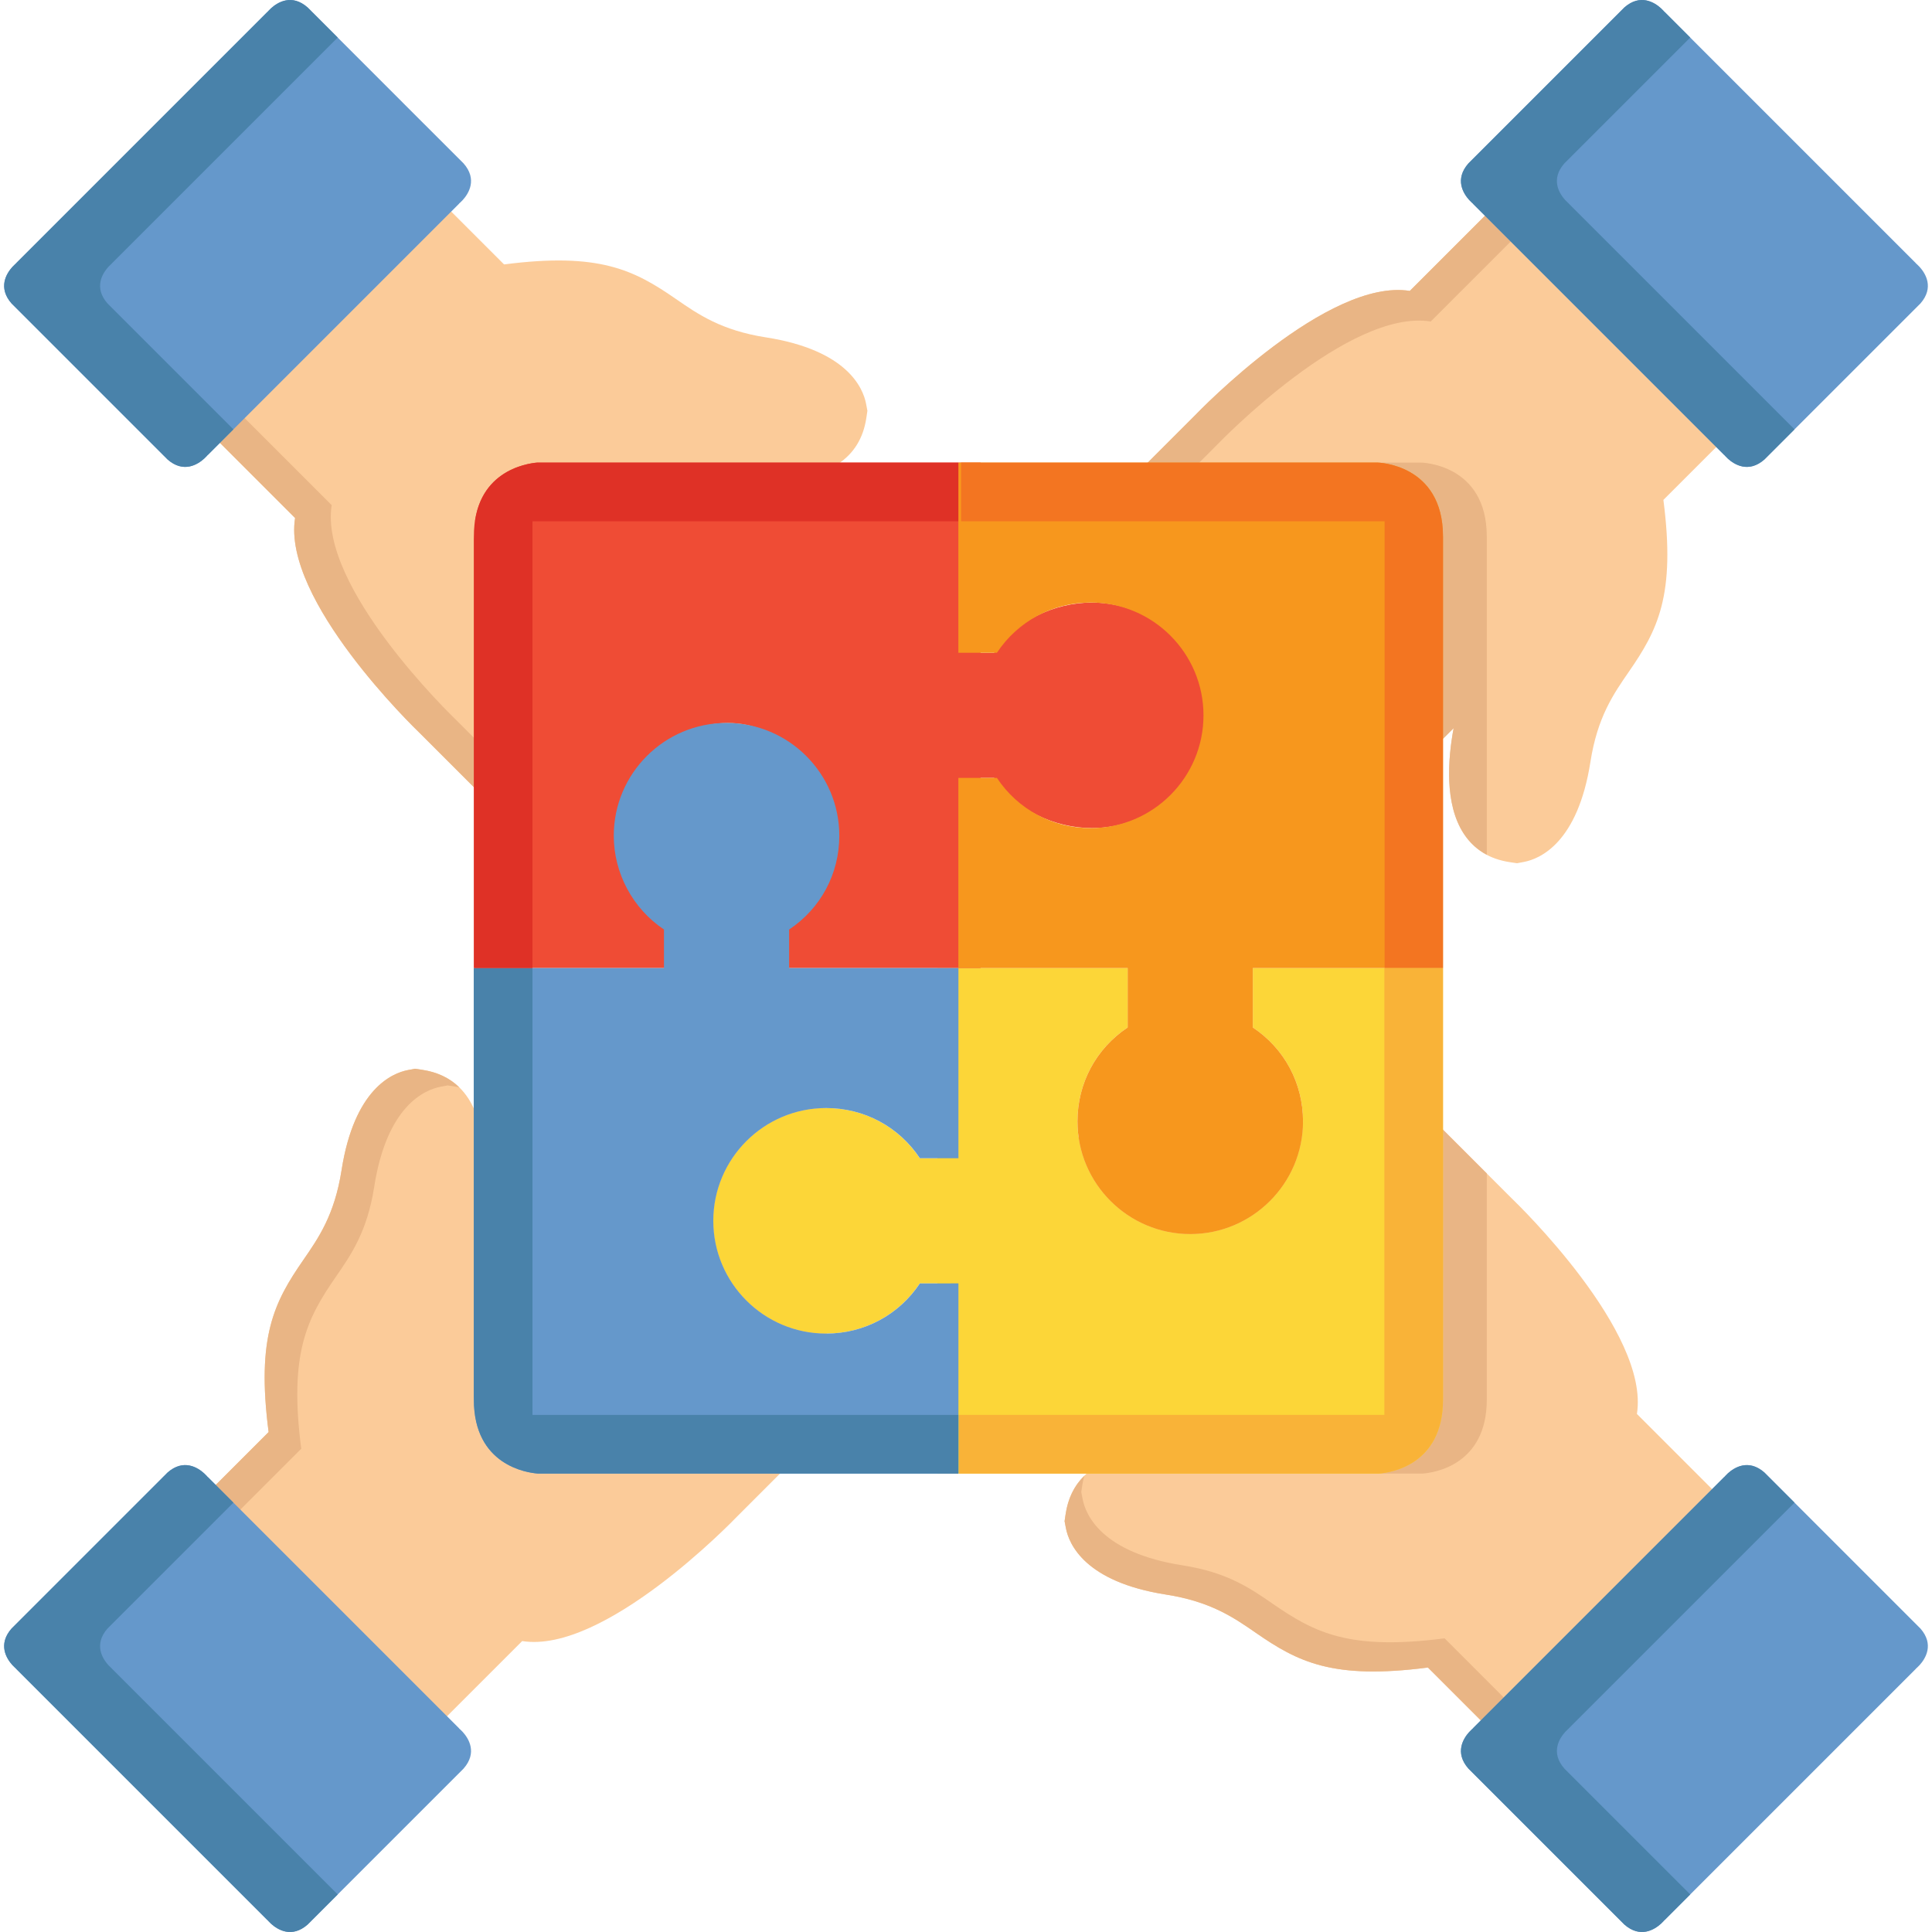 <?xml version="1.0" encoding="iso-8859-1"?>
<!-- Generator: Adobe Illustrator 19.0.0, SVG Export Plug-In . SVG Version: 6.00 Build 0)  -->
<svg xmlns="http://www.w3.org/2000/svg" xmlns:xlink="http://www.w3.org/1999/xlink" version="1.1" id="Layer_1" x="0px" y="0px" viewBox="0 0 512.002 512.002" style="enable-background:new 0 0 512.002 512.002;" xml:space="preserve">
<path style="fill:#FBCB99;" d="M297.694,223.037c5.934,5.934,15.589,5.934,21.523,0l0.307-0.307  c0.319,3.406,1.782,6.723,4.384,9.326l0.356,0.355c5.935,5.934,15.59,5.936,21.524,0.002l39.436-39.436  c-1.555,8.356-2.4,20.087,2.64,27.879c2.795,4.325,6.924,6.835,12.314,7.636l1.856,0.276l1.842-0.349  c4.173-0.797,14.243-4.976,17.612-26.549c1.847-11.811,6.079-17.924,10.17-23.84c7.644-11.054,12.442-20.267,9.161-45.548  l17.925-17.926l-61.295-61.295l-23.833,23.831c-21.7-3.449-55.635,31.625-57.066,33.118l-25.352,25.351  c-5.933,5.935-5.934,15.59,0,21.525l0.356,0.357c2.602,2.602,5.921,4.064,9.328,4.383l-12.839,12.836  c-5.934,5.934-5.934,15.591,0,21.525l0.357,0.356c2.554,2.552,5.796,4.037,9.16,4.393l-0.22,0.22  c-5.936,5.934-5.934,15.589,0,21.523L297.694,223.037z"/>
<g>
	<path style="fill:#E9B585;" d="M291.553,157.443c0.422,0.422,0.869,0.804,1.327,1.165c-1.459-5.139-0.175-10.901,3.862-14.941   l25.352-25.351c1.432-1.493,35.367-36.567,57.066-33.118l23.833-23.831l54.467,54.467l1.28-1.28l-61.294-61.292l-23.833,23.831   c-21.7-3.449-55.635,31.625-57.066,33.118l-25.352,25.351c-5.933,5.935-5.934,15.59,0,21.525L291.553,157.443z"/>
	<path style="fill:#E9B585;" d="M394.015,142.189c0-19.345-17.426-19.602-17.426-19.602h-72.42l-12.972,12.972   c-0.797,0.797-1.478,1.666-2.061,2.579h89.413v61.512l6.676-6.676c-1.555,8.356-2.4,20.087,2.64,27.879   c1.608,2.489,3.673,4.357,6.152,5.663v-84.329H394.015z"/>
</g>
<path style="fill:#FBCB99;" d="M214.307,288.957c-5.934-5.934-15.589-5.935-21.523-0.001l-0.307,0.308  c-0.319-3.406-1.782-6.723-4.384-9.326l-0.356-0.356c-5.934-5.934-15.59-5.935-21.524-0.001l-39.436,39.436  c1.555-8.356,2.4-20.088-2.64-27.879c-2.795-4.324-6.925-6.835-12.314-7.636l-1.856-0.276l-1.842,0.349  c-4.173,0.797-14.243,4.976-17.612,26.549c-1.847,11.809-6.079,17.925-10.17,23.84c-7.644,11.054-12.441,20.266-9.161,45.548  l-17.925,17.926l61.294,61.294l23.833-23.832c21.7,3.45,55.635-31.623,57.066-33.118l25.351-25.351  c5.934-5.934,5.934-15.591,0-21.525l-0.355-0.356c-2.602-2.601-5.921-4.064-9.328-4.383l12.839-12.836  c5.934-5.934,5.934-15.59,0-21.525l-0.357-0.356c-2.554-2.554-5.796-4.038-9.16-4.393l0.22-0.22c5.936-5.934,5.935-15.589,0-21.523  L214.307,288.957z"/>
<g>
	<path style="fill:#E9B585;" d="M223.091,315.478c0.212,0.023,0.423,0.063,0.636,0.094l-0.124-0.123   c-0.082-0.082-0.17-0.154-0.254-0.233c-0.013,0.014-0.023,0.029-0.038,0.042L223.091,315.478z"/>
	<path style="fill:#E9B585;" d="M220.6,354.702l-0.153-0.153c-0.108-0.108-0.223-0.202-0.335-0.305l-0.344,0.344   C220.048,354.614,220.323,354.661,220.6,354.702z"/>
	<path style="fill:#E9B585;" d="M61.908,401.859l17.925-17.926c-3.28-25.282,1.517-34.493,9.161-45.548   c4.091-5.916,8.323-12.032,10.17-23.84c3.369-21.574,13.438-25.752,17.612-26.549l1.842-0.349l1.856,0.276   c0.427,0.064,0.831,0.157,1.243,0.241c-2.582-2.524-5.888-4.067-9.89-4.663l-1.856-0.276l-1.842,0.349   c-4.173,0.797-14.243,4.976-17.612,26.549c-1.847,11.809-6.079,17.925-10.17,23.84c-7.644,11.054-12.441,20.266-9.161,45.548   L53.26,397.437l61.294,61.294l2.114-2.113L61.908,401.859z"/>
	<path style="fill:#E9B585;" d="M211.269,289.264l0.307-0.308c0.434-0.434,0.893-0.827,1.364-1.197   c-0.722-0.569-1.481-1.07-2.273-1.489C210.965,287.25,211.174,288.251,211.269,289.264z"/>
</g>
<path style="fill:#FBCB99;" d="M224.142,213.202c5.934-5.934,5.935-15.59,0.001-21.524l-0.307-0.306  c3.405-0.321,6.722-1.782,9.324-4.384l0.356-0.356c5.934-5.934,5.935-15.589,0.001-21.524l-39.436-39.436  c8.356,1.555,20.088,2.4,27.879-2.64c4.324-2.795,6.836-6.924,7.638-12.315l0.275-1.856l-0.349-1.842  c-0.796-4.172-4.976-14.241-26.549-17.612c-11.808-1.846-17.925-6.078-23.84-10.169c-11.054-7.645-20.266-12.441-45.548-9.162  l-17.925-17.925l-61.296,61.297l23.832,23.833c-3.449,21.7,31.623,55.635,33.118,57.066l25.351,25.351  c5.934,5.934,15.591,5.934,21.525,0l0.356-0.356c2.602-2.603,4.064-5.92,4.383-9.327l12.838,12.839  c5.934,5.934,15.59,5.934,21.524,0l0.356-0.357c2.554-2.552,4.038-5.796,4.393-9.16l0.22,0.22c5.934,5.935,15.589,5.935,21.524,0  L224.142,213.202z"/>
<path style="fill:#E9B585;" d="M146.371,216.285l-25.351-25.351c-1.495-1.432-36.567-35.366-33.118-57.066l-23.832-23.833  l54.737-54.737l-3.145-3.145l-61.295,61.297l23.832,23.833c-3.449,21.7,31.623,55.635,33.118,57.066l25.351,25.351  c5.567,5.567,14.408,5.911,20.382,1.034C153.179,220.71,149.317,219.231,146.371,216.285z"/>
<path style="fill:#FBCB99;" d="M287.859,298.79c-5.934,5.934-5.935,15.591-0.001,21.525l0.307,0.306  c-3.405,0.321-6.723,1.781-9.324,4.383l-0.357,0.356c-5.934,5.934-5.934,15.59,0,21.525l39.436,39.435  c-8.356-1.555-20.088-2.399-27.879,2.642c-4.324,2.792-6.836,6.923-7.638,12.312l-0.275,1.857l0.349,1.842  c0.796,4.172,4.976,14.243,26.551,17.611c11.807,1.847,17.923,6.078,23.838,10.17c11.056,7.644,20.266,12.44,45.55,9.161  l17.924,17.925l61.295-61.295l-23.832-23.833c3.449-21.699-31.623-55.634-33.118-57.065l-25.351-25.351  c-5.934-5.934-15.591-5.934-21.525,0l-0.356,0.355c-2.602,2.602-4.064,5.921-4.383,9.328l-12.838-12.839  c-5.934-5.934-15.589-5.934-21.524,0l-0.356,0.356c-2.555,2.554-4.038,5.797-4.393,9.16l-0.22-0.219  c-5.934-5.935-15.59-5.934-21.524,0L287.859,298.79z"/>
<g>
	<path style="fill:#E9B585;" d="M378.483,295.444v79.515h-71.925l11.361,11.361c-8.356-1.555-20.088-2.399-27.879,2.642   c-0.733,0.474-1.395,0.999-2.024,1.549h89.048c2.779-0.209,16.929-2.125,16.951-19.538v-59.997L378.483,295.444z"/>
	<path style="fill:#E9B585;" d="M314.161,290.697l0.22,0.219c0.062-0.59,0.171-1.175,0.303-1.754l-0.333,0.333   c-0.243,0.243-0.466,0.496-0.69,0.752C313.827,290.397,313.999,290.536,314.161,290.697z"/>
	<path style="fill:#E9B585;" d="M400.761,452.1l-17.924-17.925c-25.284,3.279-34.494-1.517-45.55-9.161   c-5.916-4.092-12.032-8.323-23.838-10.17c-21.575-3.368-25.755-13.438-26.551-17.611l-0.349-1.842l0.275-1.857   c0.125-0.839,0.305-1.635,0.514-2.413c-2.683,2.619-4.319,6.009-4.936,10.151l-0.275,1.857l0.349,1.842   c0.796,4.172,4.976,14.243,26.551,17.611c11.807,1.847,17.923,6.078,23.838,10.17c11.056,7.644,20.266,12.44,45.55,9.161   l17.924,17.925l61.295-61.295l-1.658-1.658L400.761,452.1z"/>
	<path style="fill:#E9B585;" d="M343.058,232.409l-0.356-0.355c-2.601-2.602-4.065-5.92-4.384-9.326l-0.307,0.307   c-4.834,4.834-12.134,5.728-17.885,2.687c0.702,2.318,1.957,4.502,3.784,6.331l0.356,0.355c5.502,5.501,14.192,5.894,20.16,1.199   C343.952,233.237,343.493,232.844,343.058,232.409z"/>
</g>
<path style="fill:#FCD638;" d="M365.457,390.51c2.779-0.209,16.929-2.125,16.951-19.538V256.548h-50.395v15.745  c8.358,5.563,13.301,14.742,13.301,24.86c0,16.479-13.407,29.886-29.887,29.886c-16.479,0-29.886-13.407-29.886-29.886  c0-10.118,4.942-19.298,13.3-24.86v-15.745h-44.867h-5.527v50.396h-4.688c-5.565-8.359-14.744-13.301-24.861-13.301  c-16.48,0-29.887,13.407-29.887,29.887c0,16.479,13.407,29.886,29.887,29.886c10.114,0,19.292-4.941,24.86-13.302h4.689v50.396  L365.457,390.51L365.457,390.51z"/>
<path style="fill:#EF4C35;" d="M289.421,159.683c-10.119,0-20.404,4.942-25.967,13.301h-3.584v-50.396H142.414  c-2.753,0.228-14.421,1.99-16.505,15.279v118.681h55.92v-18.255l-4.132-3.319c-5.739-4.611-9.167-11.724-9.167-19.031  c0-13.431,10.927-24.358,24.358-24.358c13.431,0,24.358,10.927,24.358,24.358c0,7.307-3.427,14.423-9.167,19.032l-4.132,3.319  v18.254h55.923v-50.395h3.584c5.563,8.358,15.849,13.301,25.967,13.301c16.478,0,29.885-13.407,29.885-29.887  C319.305,173.089,305.899,159.683,289.421,159.683z"/>
<path style="fill:#F7971D;" d="M364.982,122.588H253.975v50.396h10.217c5.563-8.358,14.742-13.301,24.861-13.301  c16.478,0,29.885,13.407,29.885,29.885c0,16.48-13.407,29.887-29.885,29.887c-10.118,0-19.299-4.942-24.861-13.301h-10.217v50.395  h44.867v15.745c-8.358,5.563-13.3,14.742-13.3,24.86c0,16.479,13.407,29.886,29.886,29.886c16.48,0,29.887-13.407,29.887-29.886  c0-10.118-4.942-19.298-13.301-24.86v-15.745h50.395v-114.36C382.408,122.844,364.982,122.588,364.982,122.588z"/>
<path style="fill:#6598CB;" d="M218.92,293.644c10.117,0,19.297,4.942,24.861,13.301h10.215v-50.396h-44.869v-10.217  c8.358-5.563,13.3-14.742,13.3-24.86c0-16.479-13.407-29.886-29.886-29.886s-29.886,13.407-29.886,29.886  c0,9.957,5.056,19.336,13.3,24.857v10.22h-50.393V370.02c0.01,0.293,0.017,0.596,0.017,0.914c0,17.448,14.172,19.367,16.951,19.575  h111.466v-50.396H243.78c-5.568,8.362-14.747,13.302-24.86,13.302c-16.48,0-29.887-13.407-29.887-29.886  S202.439,293.644,218.92,293.644z"/>
<path style="fill:#4982AA;" d="M141.113,374.958v-118.41h-15.551v113.43c0.012,0.305,0.019,0.623,0.019,0.956  c0,17.448,14.172,19.367,16.951,19.575h111.466v-15.551H141.113z"/>
<path style="fill:#F37521;" d="M364.982,122.588h-110.28v15.551h112.239v118.409h15.466V142.189  C382.408,122.844,364.982,122.588,364.982,122.588z"/>
<path style="fill:#F9B338;" d="M382.408,370.973V256.548h-15.531v118.41H254.142v15.551h111.315  C368.236,390.302,382.387,388.386,382.408,370.973z"/>
<path style="fill:#DF3126;" d="M142.414,122.588c-3.026,0.252-16.834,2.338-16.834,19.565c0,0.318-0.007,0.622-0.017,0.914v113.481  h15.551V138.14h112.859v-15.551H142.414z"/>
<g>
	<path style="fill:#6598CB;" d="M71.845,2.179l-0.743,0.743c-0.135,0.15-0.208,0.244-0.208,0.244l-0.022-0.014L13.944,60.08   l-9.695,9.695l0.013,0.023c0,0-0.094,0.072-0.245,0.208l-0.743,0.743c-1.526,1.69-3.92,5.445-0.201,9.679l12.573,12.573   l16.185,16.185l12.574,12.574c4.233,3.719,7.989,1.324,9.679-0.202l0.743-0.743c0.136-0.151,0.208-0.244,0.208-0.244l0.024,0.013   l9.694-9.695l56.928-56.928l-0.014-0.023c0,0,0.094-0.073,0.244-0.208l0.744-0.744c1.526-1.69,3.92-5.445,0.201-9.678   l-12.576-12.572L94.098,14.551L81.524,1.978C77.292-1.742,73.536,0.652,71.845,2.179z"/>
	<path style="fill:#6598CB;" d="M440.157,2.179l0.743,0.743c0.135,0.15,0.208,0.244,0.208,0.244l0.023-0.014l56.928,56.928   l9.695,9.695l-0.013,0.023c0,0,0.094,0.072,0.245,0.208l0.743,0.743c1.526,1.69,3.92,5.445,0.201,9.679l-12.573,12.573   l-16.186,16.185l-12.574,12.574c-4.233,3.719-7.989,1.324-9.679-0.202l-0.743-0.743c-0.136-0.151-0.208-0.244-0.208-0.244   l-0.023,0.013l-9.695-9.695L390.32,53.961l0.014-0.023c0,0-0.094-0.073-0.244-0.208l-0.744-0.744   c-1.526-1.69-3.92-5.445-0.201-9.678l12.574-12.574l16.185-16.185l12.573-12.573C434.712-1.742,438.466,0.652,440.157,2.179z"/>
</g>
<g>
	<path style="fill:#4982AA;" d="M57.256,109.186L41.073,93.001L28.499,80.428c-3.719-4.234-1.324-7.989,0.201-9.679l0.743-0.743   c0.151-0.136,0.245-0.208,0.245-0.208l-0.013-0.023l9.695-9.695L89.498,9.951l-7.974-7.974c-4.233-3.72-7.988-1.325-9.679,0.201   l-0.743,0.743c-0.135,0.15-0.208,0.244-0.208,0.244l-0.022-0.014L13.944,60.08l-9.695,9.695l0.013,0.023   c0,0-0.094,0.072-0.245,0.208l-0.743,0.743c-1.526,1.69-3.92,5.445-0.201,9.679l12.573,12.573l16.185,16.185l12.574,12.574   c4.233,3.719,7.989,1.324,9.679-0.202l0.743-0.743c0.136-0.151,0.208-0.244,0.208-0.244l0.024,0.013l6.797-6.797L57.256,109.186z"/>
	<path style="fill:#4982AA;" d="M472.674,110.89l-56.928-56.928l0.014-0.023c0,0-0.094-0.073-0.244-0.208l-0.744-0.744   c-1.526-1.69-3.92-5.445-0.201-9.678l12.574-12.574L443.33,14.55l4.6-4.6l-6.8-6.8l-0.023,0.014c0,0-0.072-0.094-0.208-0.244   l-0.743-0.743c-1.691-1.527-5.447-3.921-9.679-0.201L417.903,14.55l-16.185,16.185l-12.574,12.574   c-3.719,4.233-1.324,7.988,0.201,9.678l0.744,0.744c0.15,0.134,0.244,0.208,0.244,0.208l-0.014,0.023l56.928,56.928l9.695,9.695   l0.023-0.013c0,0,0.071,0.093,0.208,0.244l0.743,0.743c1.69,1.527,5.447,3.921,9.679,0.202l7.974-7.974L472.674,110.89z"/>
</g>
<path style="fill:#6598CB;" d="M71.845,509.823l-0.743-0.743c-0.135-0.15-0.208-0.244-0.208-0.244l-0.023,0.014l-56.928-56.928  l-9.695-9.695l0.013-0.023c0,0-0.094-0.072-0.245-0.209l-0.743-0.743c-1.526-1.69-3.92-5.445-0.201-9.679L15.645,419l16.185-16.185  l12.574-12.574c4.233-3.719,7.989-1.324,9.679,0.202l0.743,0.743c0.136,0.151,0.208,0.244,0.208,0.244l0.024-0.013l9.694,9.695  l56.928,56.928l-0.014,0.023c0,0,0.094,0.073,0.244,0.208l0.744,0.744c1.526,1.69,3.92,5.445,0.201,9.678l-12.574,12.574  l-16.184,16.184l-12.573,12.573C77.292,513.744,73.536,511.35,71.845,509.823z"/>
<path style="fill:#4982AA;" d="M39.369,451.922l-9.695-9.695l0.013-0.023c0,0-0.094-0.072-0.245-0.209l-0.743-0.743  c-1.526-1.69-3.92-5.445-0.201-9.679L41.072,419l16.185-16.185l4.6-4.601l-6.797-6.798l-0.024,0.013c0,0-0.071-0.093-0.208-0.244  l-0.743-0.743c-1.69-1.527-5.447-3.921-9.679-0.202L31.83,402.814l-16.185,16.185L3.074,431.574  c-3.719,4.234-1.324,7.989,0.201,9.679l0.743,0.743c0.151,0.136,0.245,0.209,0.245,0.209l-0.013,0.023l9.695,9.695l56.928,56.928  l0.023-0.014c0,0,0.073,0.094,0.208,0.244l0.743,0.743c1.691,1.527,5.447,3.921,9.679,0.201l7.974-7.974L39.369,451.922z"/>
<path style="fill:#6598CB;" d="M440.157,509.823l0.743-0.743c0.135-0.15,0.208-0.244,0.208-0.244l0.023,0.014l56.928-56.928  l9.695-9.695l-0.013-0.023c0,0,0.094-0.072,0.245-0.209l0.743-0.743c1.526-1.69,3.92-5.445,0.201-9.679L496.357,419l-16.185-16.185  l-12.574-12.574c-4.233-3.719-7.989-1.324-9.679,0.202l-0.743,0.743c-0.136,0.151-0.208,0.244-0.208,0.244l-0.023-0.013  l-9.695,9.695l-56.928,56.928l0.014,0.023c0,0-0.094,0.073-0.244,0.208l-0.744,0.744c-1.526,1.69-3.92,5.445-0.201,9.678  l12.574,12.574l16.185,16.184l12.573,12.573C434.712,513.744,438.466,511.35,440.157,509.823z"/>
<path style="fill:#4982AA;" d="M443.331,497.451l-16.185-16.185l-12.574-12.574c-3.719-4.233-1.324-7.988,0.201-9.678l0.744-0.744  c0.15-0.134,0.244-0.208,0.244-0.208l-0.014-0.023l56.928-56.928l2.895-2.896l-7.974-7.974c-4.233-3.719-7.989-1.324-9.679,0.202  l-0.743,0.743c-0.136,0.151-0.208,0.244-0.208,0.244l-0.023-0.013l-9.695,9.695L390.32,458.04l0.014,0.023  c0,0-0.094,0.073-0.244,0.208l-0.744,0.744c-1.526,1.69-3.92,5.445-0.201,9.678l12.574,12.574l16.186,16.184l12.573,12.573  c4.233,3.72,7.988,1.325,9.679-0.201l0.743-0.743c0.135-0.15,0.208-0.244,0.208-0.244l0.023,0.014l6.8-6.8L443.331,497.451z"/>
<g>
</g>
<g>
</g>
<g>
</g>
<g>
</g>
<g>
</g>
<g>
</g>
<g>
</g>
<g>
</g>
<g>
</g>
<g>
</g>
<g>
</g>
<g>
</g>
<g>
</g>
<g>
</g>
<g>
</g>
</svg>
